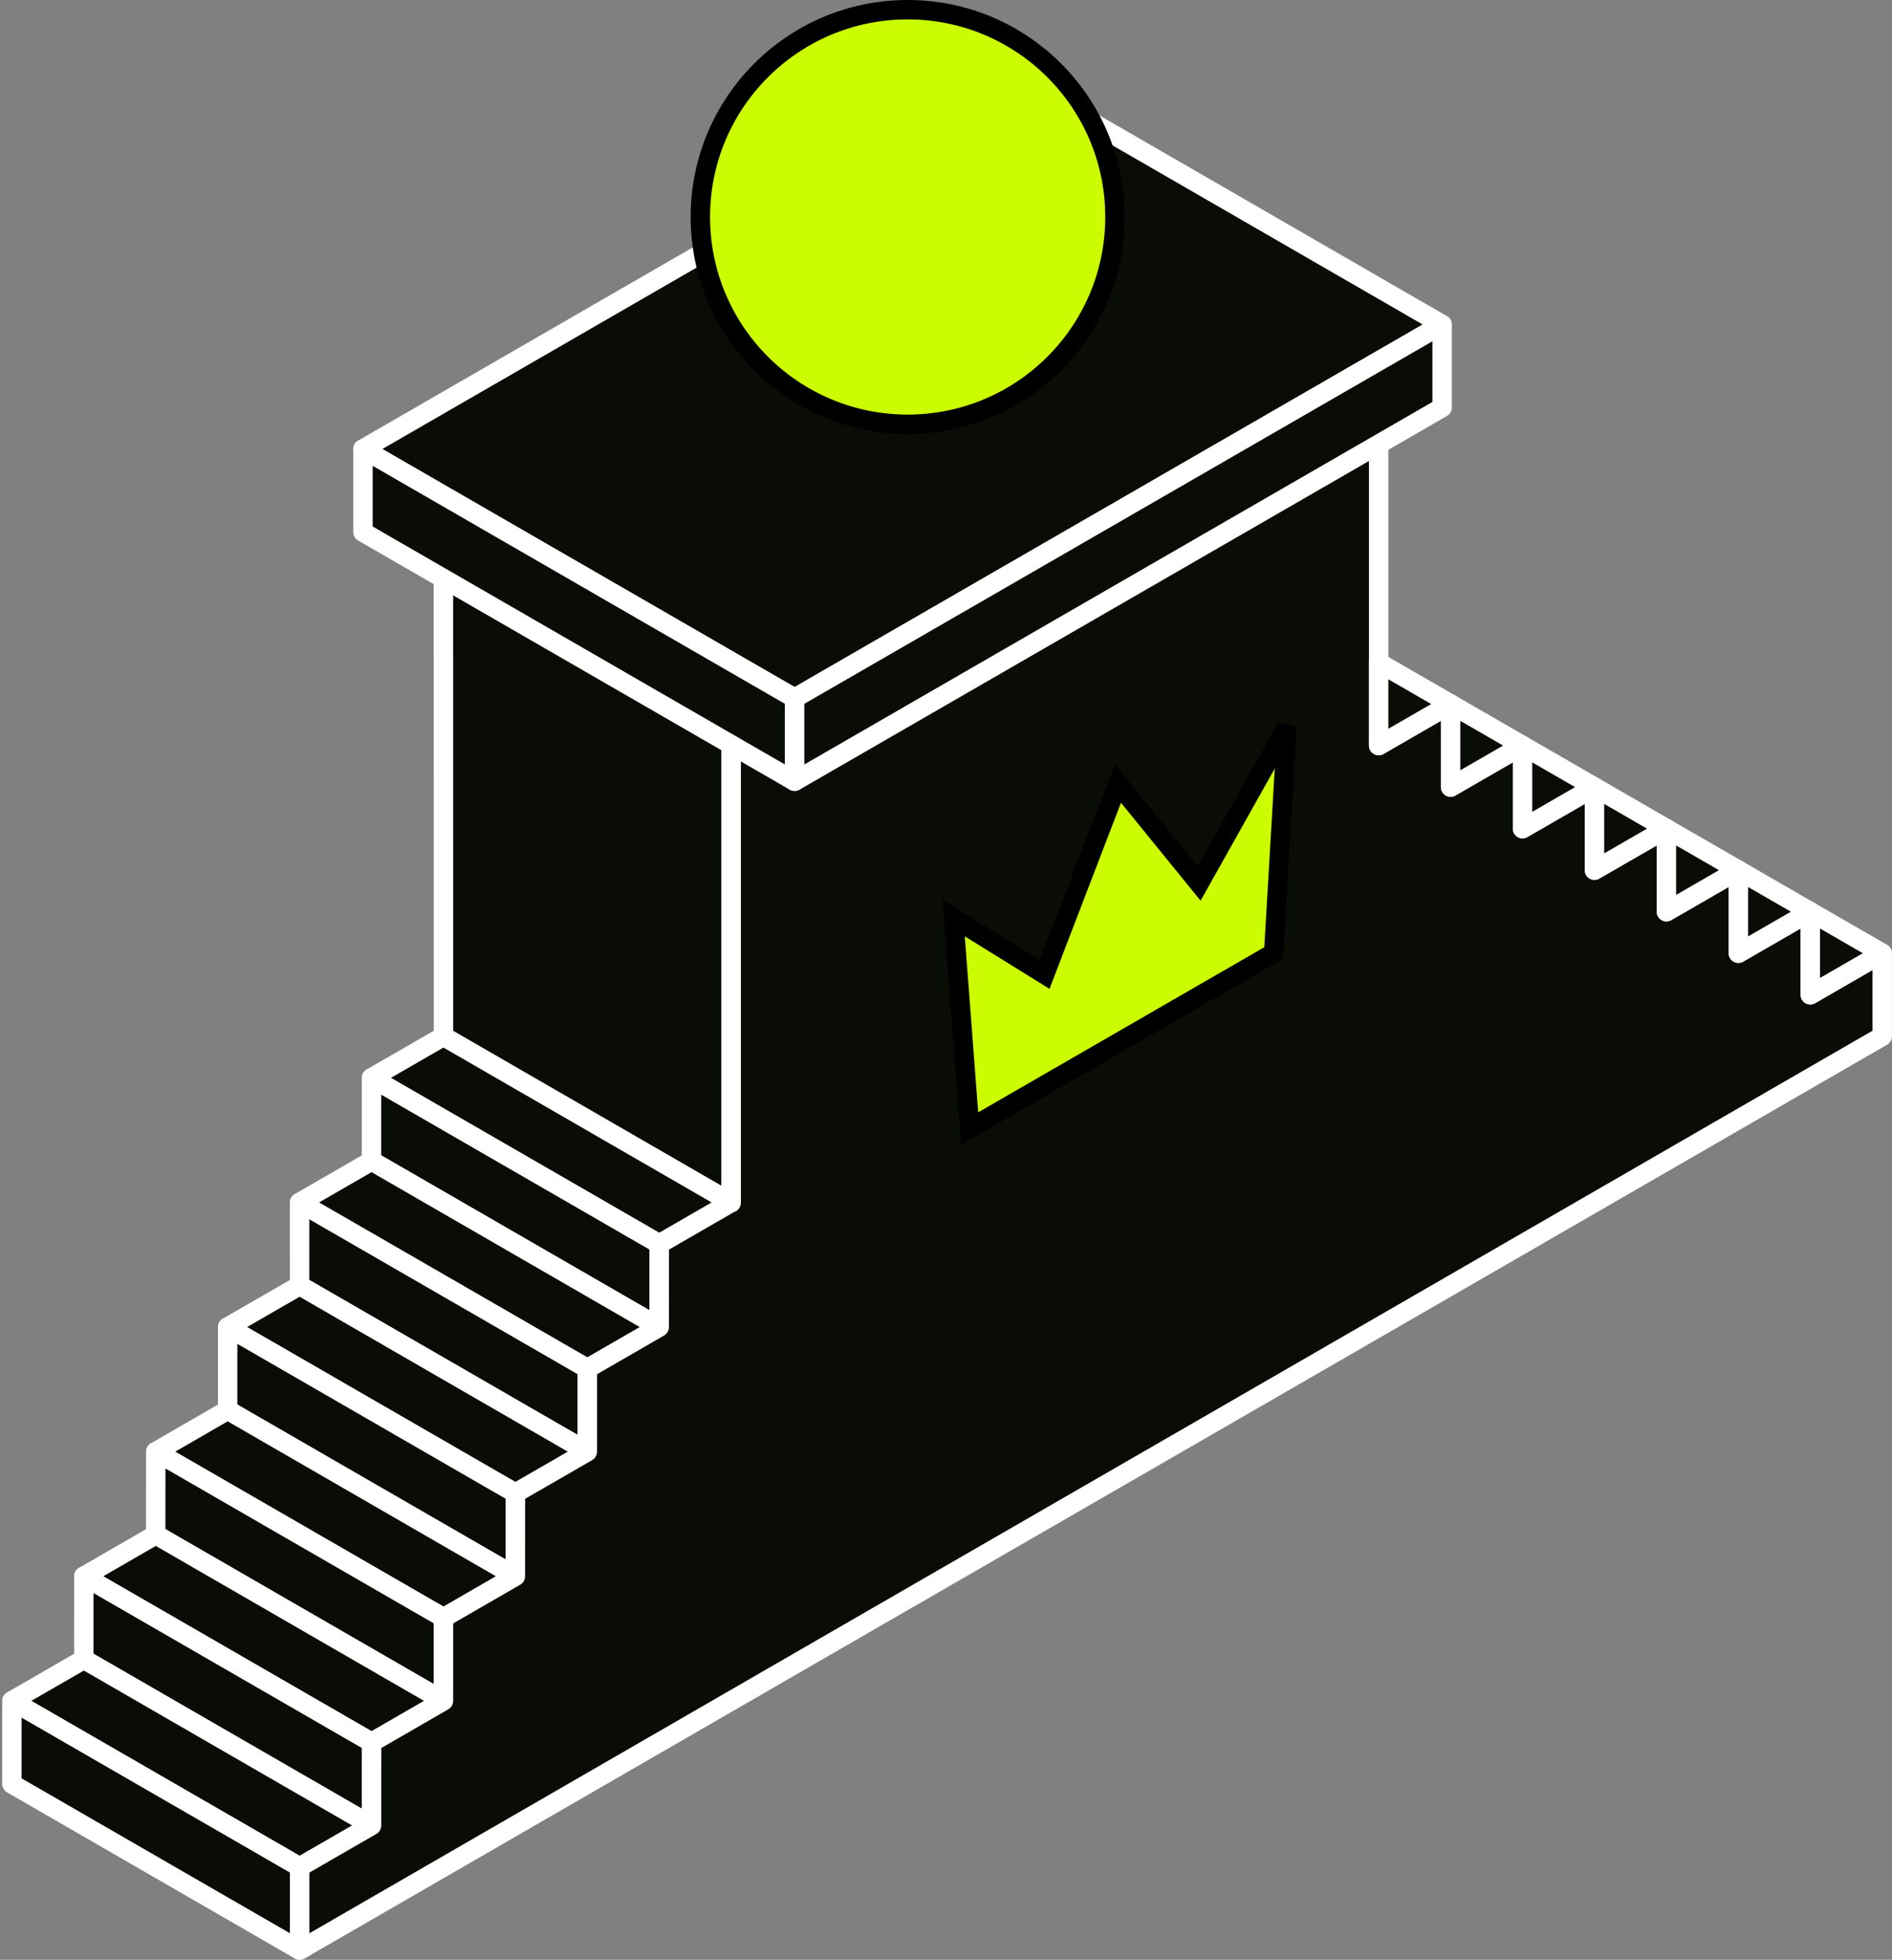 <svg width="195" height="202" viewBox="0 0 195 202" fill="none" xmlns="http://www.w3.org/2000/svg">
<rect x="0" y="0" width="195" height="202" fill="#808080" stroke="none"/>
<path d="M45.702 55.443L45.712 158.187L75.361 175.306V72.567L45.702 55.443Z" fill="#090D06" stroke="white" stroke-width="2" stroke-linejoin="round"/>
<path d="M45.703 106.819L75.355 123.945L67.949 128.223L38.29 111.099L45.703 106.819Z" fill="#090D06" stroke="white" stroke-width="2" stroke-linejoin="round"/>
<path d="M67.949 128.223V136.786L38.285 119.66L38.29 111.099L67.949 128.223Z" fill="#090D06" stroke="white" stroke-width="2" stroke-linejoin="round"/>
<path d="M38.293 119.66L67.944 136.789L60.536 141.066L30.877 123.943L38.293 119.66Z" fill="#090D06" stroke="white" stroke-width="2" stroke-linejoin="round"/>
<path d="M60.536 141.066V149.629L30.875 132.503L30.878 123.943L60.536 141.066Z" fill="#090D06" stroke="white" stroke-width="2" stroke-linejoin="round"/>
<path d="M30.88 132.503L60.531 149.632L53.123 153.907L23.464 136.783L30.88 132.503Z" fill="#090D06" stroke="white" stroke-width="2" stroke-linejoin="round"/>
<path d="M53.122 153.907V162.47L23.461 145.347L23.463 136.783L53.122 153.907Z" fill="#090D06" stroke="white" stroke-width="2" stroke-linejoin="round"/>
<path d="M23.467 145.346L53.118 162.473L45.712 166.75L16.054 149.627L23.467 145.346Z" fill="#090D06" stroke="white" stroke-width="2" stroke-linejoin="round"/>
<path d="M45.712 166.75V175.313L16.048 158.187L16.053 149.627L45.712 166.75Z" fill="#090D06" stroke="white" stroke-width="2" stroke-linejoin="round"/>
<path d="M16.056 158.187L45.707 175.316L38.298 179.594L8.64 162.47L16.056 158.187Z" fill="#090D06" stroke="white" stroke-width="2" stroke-linejoin="round"/>
<path d="M38.298 179.594V188.157L8.637 171.031L8.639 162.47L38.298 179.594Z" fill="#090D06" stroke="white" stroke-width="2" stroke-linejoin="round"/>
<path d="M8.642 171.031L38.294 188.159L30.885 192.434L1.227 175.311L8.642 171.031Z" fill="#090D06" stroke="white" stroke-width="2" stroke-linejoin="round"/>
<path d="M30.885 192.434V200.997L1.224 183.874L1.226 175.311L30.885 192.434Z" fill="#090D06" stroke="white" stroke-width="2" stroke-linejoin="round"/>
<path d="M193.992 98.251V106.814L142.091 136.788L84.525 170.017L30.885 201V192.434L38.293 188.159L38.298 179.594L45.704 175.316L45.709 166.75L53.117 162.472L53.122 153.907L60.531 149.632L60.536 141.066L67.942 136.788L67.947 128.223L75.355 123.945L75.36 123.97V72.567L142.091 34.047V76.847L149.504 72.567V81.13L156.92 76.847V85.41L164.333 81.13V89.69L171.749 85.41V93.971L179.163 89.69V98.251L186.579 93.971V102.534L193.992 98.251Z" fill="#090D06" stroke="white" stroke-width="2" stroke-linejoin="round"/>
<path d="M142.091 68.287L149.507 72.567L142.091 76.847V68.287Z" fill="#090D06" stroke="white" stroke-width="2" stroke-linejoin="round"/>
<path d="M156.92 76.847L149.507 72.567V81.127L156.92 76.847Z" fill="#090D06" stroke="white" stroke-width="2" stroke-linejoin="round"/>
<path d="M156.92 76.847L164.336 81.127L156.92 85.41V76.847Z" fill="#090D06" stroke="white" stroke-width="2" stroke-linejoin="round"/>
<path d="M164.336 81.127L171.749 85.41L164.336 89.691V81.127Z" fill="#090D06" stroke="white" stroke-width="2" stroke-linejoin="round"/>
<path d="M171.75 85.41L179.166 89.69L171.75 93.971V85.41Z" fill="#090D06" stroke="white" stroke-width="2" stroke-linejoin="round"/>
<path d="M179.165 89.69L186.578 93.971L179.165 98.251V89.69Z" fill="#090D06" stroke="white" stroke-width="2" stroke-linejoin="round"/>
<path d="M186.579 93.971L193.992 98.251L186.579 102.531V93.971Z" fill="#090D06" stroke="white" stroke-width="2" stroke-linejoin="round"/>
<path d="M37.409 46.281L104.142 7.754L148.63 33.448L81.897 71.968L37.409 46.281Z" fill="#090D06" stroke="white" stroke-width="2" stroke-linejoin="round"/>
<path d="M37.409 46.281L81.897 71.968V80.528L37.409 54.844V46.281Z" fill="#090D06" stroke="white" stroke-width="2" stroke-linejoin="round"/>
<path d="M81.897 80.529V71.968L148.631 33.448V42.009L81.897 80.529Z" fill="#090D06" stroke="white" stroke-width="2" stroke-linejoin="round"/>
<path d="M115.22 80.766L107.667 100.434L98.288 94.623L99.941 116.312L131.272 98.228L132.636 74.939L123.586 91.06L115.22 80.766Z" fill="#CBFC01" stroke="black" stroke-width="2"/>
<path d="M93.548 43.732C105.348 43.732 114.914 34.166 114.914 22.366C114.914 10.566 105.348 1 93.548 1C81.748 1 72.182 10.566 72.182 22.366C72.182 34.166 81.748 43.732 93.548 43.732Z" fill="#CBFC01" stroke="black" stroke-width="2" stroke-linejoin="round"/>
</svg>
